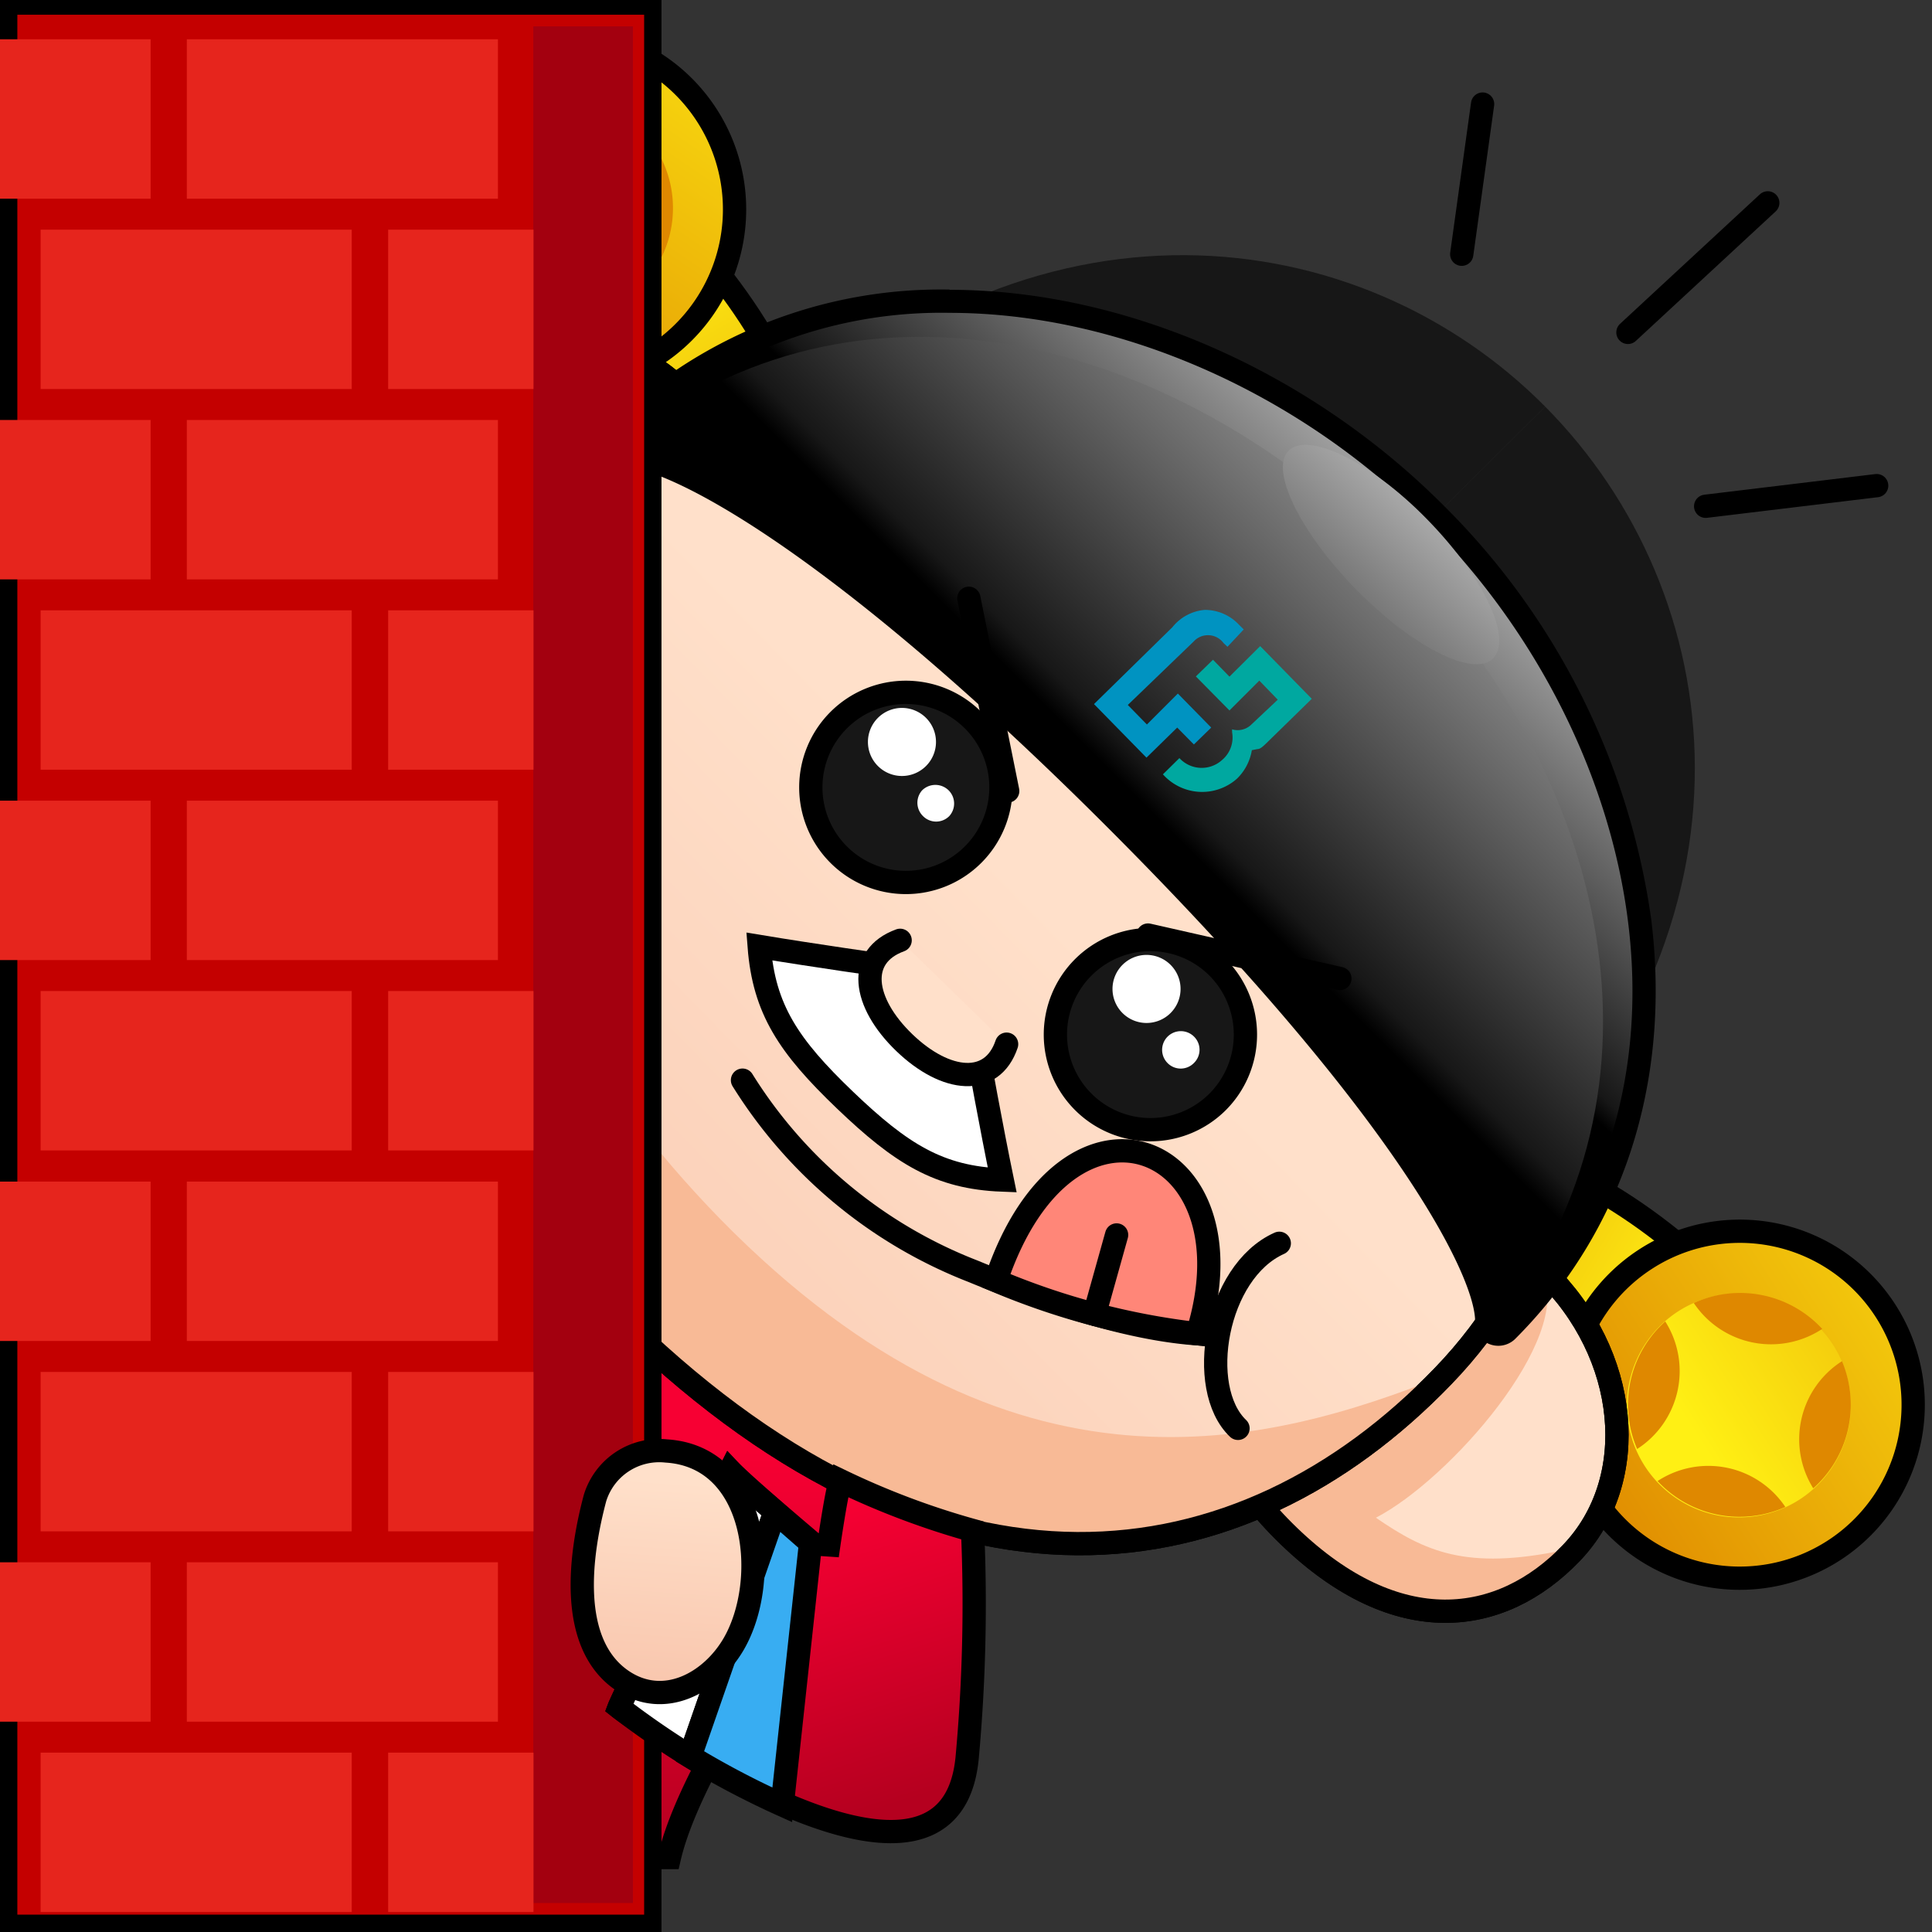 <svg id="圖層_1" data-name="圖層 1" xmlns="http://www.w3.org/2000/svg" xmlns:xlink="http://www.w3.org/1999/xlink" viewBox="0 0 88 88"><rect x="0" y="0" width="88" height="88" fill="#333333" stroke="none"/><defs><style>.cls-1,.cls-19{fill:none;}.cls-10,.cls-11,.cls-17,.cls-19,.cls-2,.cls-20,.cls-27,.cls-28,.cls-29,.cls-3,.cls-36,.cls-37,.cls-38,.cls-4{stroke:#000;stroke-linecap:round;stroke-width:1.06px;}.cls-2{fill:url(#linear-gradient);}.cls-3{fill:url(#linear-gradient-2);}.cls-4{fill:url(#linear-gradient-3);}.cls-5{fill:url(#linear-gradient-4);}.cls-6{fill:url(#linear-gradient-5);}.cls-7{fill:url(#linear-gradient-6);}.cls-8{fill:url(#linear-gradient-7);}.cls-9{fill:url(#linear-gradient-8);}.cls-10{fill:url(#linear-gradient-9);}.cls-11{fill:url(#linear-gradient-10);}.cls-12{fill:url(#linear-gradient-11);}.cls-13{fill:url(#linear-gradient-12);}.cls-14{fill:url(#linear-gradient-13);}.cls-15{fill:url(#linear-gradient-14);}.cls-16{fill:url(#linear-gradient-15);}.cls-17{fill:#ffe0ca;}.cls-18{fill:#f8ba96;}.cls-20{fill:url(#linear-gradient-16);}.cls-21,.cls-29{fill:#171717;}.cls-22{fill:url(#linear-gradient-17);}.cls-23{fill:url(#linear-gradient-18);}.cls-24{fill:url(#linear-gradient-19);}.cls-25{fill:#00a8a0;}.cls-26{fill:#0093c1;}.cls-27{fill:#ff8678;}.cls-28,.cls-30{fill:#fff;}.cls-31{clip-path:url(#clip-path);}.cls-32{fill:#ff0900;}.cls-33{fill:#c40000;}.cls-34{fill:#a3000f;}.cls-35{fill:#e6251d;}.cls-36{fill:url(#linear-gradient-20);}.cls-37{fill:#38adf2;}.cls-38{fill:url(#linear-gradient-21);}</style><linearGradient id="linear-gradient" x1="30.3" y1="66.08" x2="30.3" y2="85.32" gradientUnits="userSpaceOnUse"><stop offset="0" stop-color="#f70033"/><stop offset="1" stop-color="#b5001f"/></linearGradient><linearGradient id="linear-gradient-2" x1="682.88" y1="191.35" x2="702.72" y2="191.35" gradientTransform="matrix(-0.86, -0.51, -0.51, 0.86, 761.8, 242.83)" gradientUnits="userSpaceOnUse"><stop offset="0" stop-color="#fff014"/><stop offset="1" stop-color="#df8800"/></linearGradient><linearGradient id="linear-gradient-3" x1="719.34" y1="409.74" x2="719.34" y2="438.02" gradientTransform="matrix(-0.54, -0.84, -0.84, 0.54, 827.49, 436.46)" xlink:href="#linear-gradient-2"/><linearGradient id="linear-gradient-4" x1="719.34" y1="431.04" x2="719.34" y2="407.64" gradientTransform="matrix(-0.54, -0.84, -0.84, 0.54, 827.49, 436.46)" xlink:href="#linear-gradient-2"/><linearGradient id="linear-gradient-5" x1="716.38" y1="410.71" x2="716.38" y2="421.41" gradientTransform="matrix(-0.54, -0.84, -0.84, 0.54, 827.49, 436.46)" xlink:href="#linear-gradient-2"/><linearGradient id="linear-gradient-6" x1="722.29" y1="410.71" x2="722.29" y2="421.41" gradientTransform="matrix(-0.54, -0.84, -0.84, 0.54, 827.49, 436.46)" xlink:href="#linear-gradient-2"/><linearGradient id="linear-gradient-7" x1="716.38" y1="410.72" x2="716.38" y2="421.41" gradientTransform="matrix(-0.54, -0.84, -0.84, 0.54, 827.49, 436.46)" xlink:href="#linear-gradient-2"/><linearGradient id="linear-gradient-8" x1="722.3" y1="410.71" x2="722.3" y2="421.41" gradientTransform="matrix(-0.54, -0.84, -0.84, 0.54, 827.49, 436.46)" xlink:href="#linear-gradient-2"/><linearGradient id="linear-gradient-9" x1="-131.34" y1="414.75" x2="-111.5" y2="414.75" gradientTransform="translate(453.45 -73.01) rotate(61.05)" xlink:href="#linear-gradient-2"/><linearGradient id="linear-gradient-10" x1="-109.9" y1="243.76" x2="-109.9" y2="272.04" gradientTransform="translate(262.82 -142.86) rotate(34.35)" xlink:href="#linear-gradient-2"/><linearGradient id="linear-gradient-11" x1="-109.9" y1="265.06" x2="-109.9" y2="241.66" gradientTransform="translate(262.82 -142.86) rotate(34.35)" xlink:href="#linear-gradient-2"/><linearGradient id="linear-gradient-12" x1="-112.86" y1="244.73" x2="-112.86" y2="255.43" gradientTransform="translate(262.82 -142.86) rotate(34.35)" xlink:href="#linear-gradient-2"/><linearGradient id="linear-gradient-13" x1="-106.95" y1="244.73" x2="-106.95" y2="255.43" gradientTransform="translate(262.82 -142.86) rotate(34.35)" xlink:href="#linear-gradient-2"/><linearGradient id="linear-gradient-14" x1="-112.86" y1="244.74" x2="-112.86" y2="255.43" gradientTransform="translate(262.82 -142.86) rotate(34.35)" xlink:href="#linear-gradient-2"/><linearGradient id="linear-gradient-15" x1="-106.95" y1="244.73" x2="-106.95" y2="255.43" gradientTransform="translate(262.82 -142.86) rotate(34.35)" xlink:href="#linear-gradient-2"/><linearGradient id="linear-gradient-16" x1="178.75" y1="437.38" x2="178.75" y2="480.46" gradientTransform="translate(235.21 -392.58) rotate(45.64)" gradientUnits="userSpaceOnUse"><stop offset="0" stop-color="#ffe0ca"/><stop offset="1" stop-color="#f8c4ab"/></linearGradient><linearGradient id="linear-gradient-17" x1="256.87" y1="414.93" x2="259.91" y2="438.88" gradientTransform="translate(225.42 -446.69) rotate(50.24)" gradientUnits="userSpaceOnUse"><stop offset="0" stop-color="#fff"/><stop offset="0.96" stop-color="#171717"/><stop offset="1"/></linearGradient><linearGradient id="linear-gradient-18" x1="420.29" y1="399.9" x2="420.29" y2="432.81" gradientTransform="matrix(-0.71, -0.71, -0.71, 0.71, 657.18, 27.12)" xlink:href="#linear-gradient-17"/><linearGradient id="linear-gradient-19" x1="184.15" y1="447.44" x2="185.34" y2="470.54" gradientTransform="translate(261.31 -427.25) rotate(45.59)" xlink:href="#linear-gradient-17"/><clipPath id="clip-path"><rect class="cls-1" x="-18" y="-0.12" width="48.13" height="88.12"/></clipPath><linearGradient id="linear-gradient-20" x1="34.93" y1="69.61" x2="39.08" y2="82.73" xlink:href="#linear-gradient"/><linearGradient id="linear-gradient-21" x1="30.71" y1="67.45" x2="30" y2="77.63" gradientTransform="matrix(1, 0, 0, 1, 0, 0)" xlink:href="#linear-gradient-16"/></defs><title>money13</title><path class="cls-2" d="M42.93,64.9c-3.25,3.84-11.21,14.4-12.44,19.71H17.68V55.76A31.47,31.47,0,0,1,42.93,64.9Z"/><path class="cls-3" d="M56.67,57.64c15.71-3.42,20.14,7.93,20.14,7.93l4.86-3.15s-8.9-14.08-24-10.47C57.33,54.05,56.86,55.72,56.67,57.64Z"/><path class="cls-4" d="M74.94,57.36A7.9,7.9,0,1,0,85.88,59.7,7.89,7.89,0,0,0,74.94,57.36Z"/><path class="cls-5" d="M76.47,59.71a5.1,5.1,0,1,0,7,1.51A5.11,5.11,0,0,0,76.47,59.71Z"/><path class="cls-6" d="M83.9,62h0a5.1,5.1,0,0,1-1.31,5.79A4.22,4.22,0,0,1,83.9,62Z"/><path class="cls-7" d="M77.15,59.35A5.09,5.09,0,0,1,83,60.53l0,0A4.23,4.23,0,0,1,77.15,59.35Z"/><path class="cls-8" d="M81.32,68.64a5.09,5.09,0,0,1-5.82-1.18l0,0A4.22,4.22,0,0,1,81.32,68.64Z"/><path class="cls-9" d="M75.85,60.19A4.22,4.22,0,0,1,74.57,66h0A5.08,5.08,0,0,1,75.85,60.19Z"/><path class="cls-10" d="M31.34,32.23c3.81-15.62-7.42-20.33-7.42-20.33l3.26-4.78S41,16.36,37.06,31.32C35,31.65,33.27,32.08,31.34,32.23Z"/><path class="cls-11" d="M32.08,14A7.91,7.91,0,1,1,30,3,7.91,7.91,0,0,1,32.08,14Z"/><path class="cls-12" d="M29.76,12.38A5.1,5.1,0,1,1,28.43,5.3,5.1,5.1,0,0,1,29.76,12.38Z"/><path class="cls-13" d="M27.64,4.89v0A5.09,5.09,0,0,0,21.83,6,4.21,4.21,0,0,0,27.64,4.89Z"/><path class="cls-14" d="M30.14,11.71a5.09,5.09,0,0,0-1-5.85l0,0A4.21,4.21,0,0,0,30.14,11.71Z"/><path class="cls-15" d="M21,7.31a5.08,5.08,0,0,0,1,5.84l0,0A4.21,4.21,0,0,0,21,7.31Z"/><path class="cls-16" d="M29.27,13a4.22,4.22,0,0,0-5.81,1.13l0,0A5.11,5.11,0,0,0,29.27,13Z"/><path class="cls-17" d="M57.46,57.14c-3.21,3.32-3.69,8.07,1.25,12.83s9.66,4.1,12.86.77,2.65-9.07-1.24-12.83S60.67,53.81,57.46,57.14Z"/><path class="cls-18" d="M70.28,58c-1.38-3-11-3.13-12.66-1.53-3.33,3.2-4,7.92.76,12.87s9.5,4.47,12.83,1.27c-4.44.93-6.31.05-8.54-1.48C66,67.41,71.65,61,70.28,58Z"/><path class="cls-19" d="M57.46,57.14c-3.21,3.32-3.69,8.07,1.25,12.83s9.66,4.1,12.86.77,2.65-9.07-1.24-12.83S60.67,53.81,57.46,57.14Z"/><path class="cls-17" d="M32.21,31.32c-3.4,3.13-8.15,3.51-12.8-1.54S15.52,20,18.92,16.9s9.13-2.44,12.8,1.54S35.61,28.19,32.21,31.32Z"/><path class="cls-18" d="M31.67,18.49c3,1.44,2.89,11.05,1.25,12.68-3.28,3.26-8,3.82-12.85-1.05s-4.26-9.59-1-12.85c-1,4.42-.2,6.3,1.29,8.57C22.13,22.53,28.66,17,31.67,18.49Z"/><path class="cls-19" d="M32.21,31.32c-3.4,3.13-8.15,3.51-12.8-1.54S15.52,20,18.92,16.9s9.13-2.44,12.8,1.54S35.61,28.19,32.21,31.32Z"/><path class="cls-20" d="M65.73,62.68c-9.25,9.6-22.85,11.49-37.09-2.23S15.8,33.06,25,23.47s25.85-8.6,37.09,2.23S75,53.09,65.73,62.68Z"/><path class="cls-18" d="M65.73,62.68c-9.25,9.6-22.85,11.49-37.09-2.23S15.8,33.06,25,23.47c-2.92,7.92-5,18.93,7.82,32.07C46.11,69.09,57.78,65.82,65.73,62.68Z"/><path class="cls-19" d="M65.73,62.68c-9.25,9.6-22.85,11.49-37.09-2.23S15.8,33.06,25,23.47s25.85-8.6,37.09,2.23S75,53.09,65.73,62.68Z"/><path class="cls-21" d="M68.46,54.25l-16.91-17L70.38,18.52C78.8,27,80.78,42,68.46,54.25Z"/><path class="cls-21" d="M34.64,20.28l16.91,17L70.38,18.52C62,10.06,47,8,34.64,20.28Z"/><path class="cls-22" d="M68.25,60.77a.59.59,0,0,1-.23-.05.53.53,0,0,1-.3-.52c0-.1,0-5.92-16.55-22.56S28.45,20.72,28.39,20.72a.52.52,0,0,1-.49-.32.5.5,0,0,1,.11-.58,21.07,21.07,0,0,1,15.24-6.1c7.83,0,16.13,3.64,22.18,9.72,9.71,9.75,13.68,26.73,3.19,37.17A.54.54,0,0,1,68.25,60.77Z"/><path d="M43.25,14.25c7.79,0,16,3.7,21.81,9.57,9.92,10,13.28,26.37,3.19,36.42,0,0,.5-5.69-16.7-23C34.74,20.39,28.67,20.19,28.39,20.19h0a20.6,20.6,0,0,1,14.87-5.94m0-1.06a21.63,21.63,0,0,0-15.62,6.25,1.05,1.05,0,0,0-.22,1.18,1.07,1.07,0,0,0,1,.64h0c2,.06,9.3,3.63,22.37,16.77s16.42,20.22,16.4,22.17a1,1,0,0,0,.6,1A1.1,1.1,0,0,0,69,61c4.92-4.91,7.13-11.7,6.21-19.13a33,33,0,0,0-9.4-18.79c-6.15-6.19-14.59-9.88-22.56-9.88Z"/><path class="cls-23" d="M63.37,25.22c9.92,10,13.27,24.39,4.88,35,0,0,.5-5.69-16.7-23S28.38,20.19,28.38,20.19C38.93,11.53,53.45,15.25,63.37,25.22Z"/><path class="cls-24" d="M68,30c-.89.87-3.69-.55-6.25-3.17s-3.93-5.45-3.05-6.31S62.41,21,65,23.65,68.91,29.09,68,30Z"/><path class="cls-25" d="M56.12,33.26h0s0,0,0,.09a1.34,1.34,0,0,1-.46,1.27,1.38,1.38,0,0,1-1.94-.09l-.75.74a2.39,2.39,0,0,0,3.37.2,2.34,2.34,0,0,0,.68-1.3l.25-.05c.16,0,.29-.15.7-.55l1.78-1.74-2.35-2.4L56,30.82l-.75-.77-.78.76L56,32.36,57.36,31l.84.87L57,33a.89.89,0,0,1-.88.22"/><path class="cls-26" d="M56.65,28.67l-.22-.22h0a2.13,2.13,0,0,0-1.56-.67,2.11,2.11,0,0,0-1.47.79l-3.57,3.5,2.39,2.44,1.4-1.37.76.77.79-.77-1.52-1.55L52.24,33l-.87-.89,3-2.89a.88.88,0,0,1,1.36.07l.18.17Z"/><line class="cls-19" x1="52.29" y1="42.59" x2="61.03" y2="44.57"/><line class="cls-19" x1="45.9" y1="36.03" x2="44.13" y2="27.25"/><path class="cls-19" d="M33.82,49.2a21.56,21.56,0,0,0,10.49,8.7c3.75,1.55,7.69,2.8,10.81,2.88"/><path class="cls-27" d="M45.36,58.33a33.34,33.34,0,0,0,9.18,2.42C57.25,52.06,48.65,48.5,45.36,58.33Z"/><line class="cls-19" x1="49.85" y1="59.86" x2="50.86" y2="56.25"/><path class="cls-19" d="M58.27,56.63c-2.91,1.3-3.8,6.6-1.88,8.43"/><path class="cls-28" d="M44.55,48l-4.12-4s-3.38-.48-5.85-.89c.22,2.86,1.34,4.54,3.91,7s4.29,3.53,7.16,3.64C45.15,51.33,44.55,48,44.55,48Z"/><path class="cls-17" d="M45.85,47.56c-.66,1.95-2.76,1.76-4.66-.07S39,43.56,41,42.83"/><path class="cls-29" d="M55.46,50.19a4.33,4.33,0,1,1,0-6.13A4.34,4.34,0,0,1,55.46,50.19Z"/><path class="cls-30" d="M53.32,46.14a1.55,1.55,0,1,1,0-2.19A1.55,1.55,0,0,1,53.32,46.14Z"/><path class="cls-30" d="M54.38,48.42a.84.84,0,0,1-1.2,0,.85.85,0,1,1,1.21-1.2A.84.84,0,0,1,54.38,48.42Z"/><path class="cls-29" d="M44.32,38.93a4.33,4.33,0,1,1,0-6.13A4.33,4.33,0,0,1,44.32,38.93Z"/><path class="cls-30" d="M42.18,34.89a1.55,1.55,0,1,1,0-2.19A1.55,1.55,0,0,1,42.18,34.89Z"/><path class="cls-30" d="M43.24,37.17a.84.84,0,0,1-1.2,0A.85.85,0,0,1,42,36a.86.86,0,0,1,1.21,0A.85.85,0,0,1,43.24,37.17Z"/><g class="cls-31"><rect class="cls-32" y="-0.12" width="24.29" height="88.12"/><rect class="cls-33" x="0.39" y="0.27" width="29.34" height="87.33"/><path d="M29.34.67V87.21H.79V.67H29.34m.79-.79H0V88H30.13V-.12Z"/><rect class="cls-34" x="24.29" y="1.2" width="4.54" height="85.48"/><rect class="cls-35" y="1.79" width="6.86" height="7.26"/><rect class="cls-35" x="8.51" y="1.79" width="14.17" height="7.26"/><rect class="cls-35" x="1.85" y="10.46" width="14.17" height="7.26"/><rect class="cls-35" x="17.68" y="10.46" width="6.62" height="7.26"/><rect class="cls-35" y="19.13" width="6.86" height="7.26"/><rect class="cls-35" x="8.51" y="19.13" width="14.17" height="7.26"/><rect class="cls-35" x="1.85" y="27.8" width="14.17" height="7.26"/><rect class="cls-35" x="17.68" y="27.8" width="6.62" height="7.26"/><rect class="cls-35" y="36.47" width="6.86" height="7.26"/><rect class="cls-35" x="8.51" y="36.47" width="14.17" height="7.26"/><rect class="cls-35" x="1.85" y="45.14" width="14.17" height="7.26"/><rect class="cls-35" x="17.68" y="45.14" width="6.62" height="7.26"/><rect class="cls-35" y="53.82" width="6.86" height="7.26"/><rect class="cls-35" x="8.51" y="53.82" width="14.17" height="7.26"/><rect class="cls-35" x="1.85" y="62.49" width="14.17" height="7.26"/><rect class="cls-35" x="17.68" y="62.49" width="6.62" height="7.26"/><rect class="cls-35" y="71.16" width="6.86" height="7.26"/><rect class="cls-35" x="8.51" y="71.16" width="14.17" height="7.26"/><rect class="cls-35" x="1.85" y="79.83" width="14.17" height="7.26"/><rect class="cls-35" x="17.68" y="79.83" width="6.62" height="7.26"/></g><path class="cls-36" d="M38.28,67.44c-.23.73-.6,3.42-.6,3.42S34.26,68,33.26,67c-.11.22-4.94,10.45-5.06,10.77.35.3,15,10.88,15.85,2.32a76.71,76.71,0,0,0,.25-10.38A36.09,36.09,0,0,1,38.28,67.44Z"/><path class="cls-28" d="M33.26,67c-.11.22-4.94,10.45-5.06,10.77A38.1,38.1,0,0,0,31.43,80L35.3,68.86C34.48,68.15,33.67,67.44,33.26,67Z"/><path class="cls-37" d="M35.3,68.86,31.43,80a39.13,39.13,0,0,0,4.2,2.21l1.29-11.93Z"/><path class="cls-38" d="M33.42,74.88c1.67-2.88,1.12-8.53-3.07-8.79a3.06,3.06,0,0,0-3.25,2.15c-.66,2.48-1.27,6.62,1.26,8.32C30.26,77.83,32.39,76.65,33.42,74.88Z"/><line class="cls-19" x1="66.58" y1="11.58" x2="67.53" y2="4.74"/><line class="cls-19" x1="74.15" y1="15.14" x2="80.52" y2="9.24"/><line class="cls-19" x1="77.69" y1="23.06" x2="85.48" y2="22.12"/></svg>
